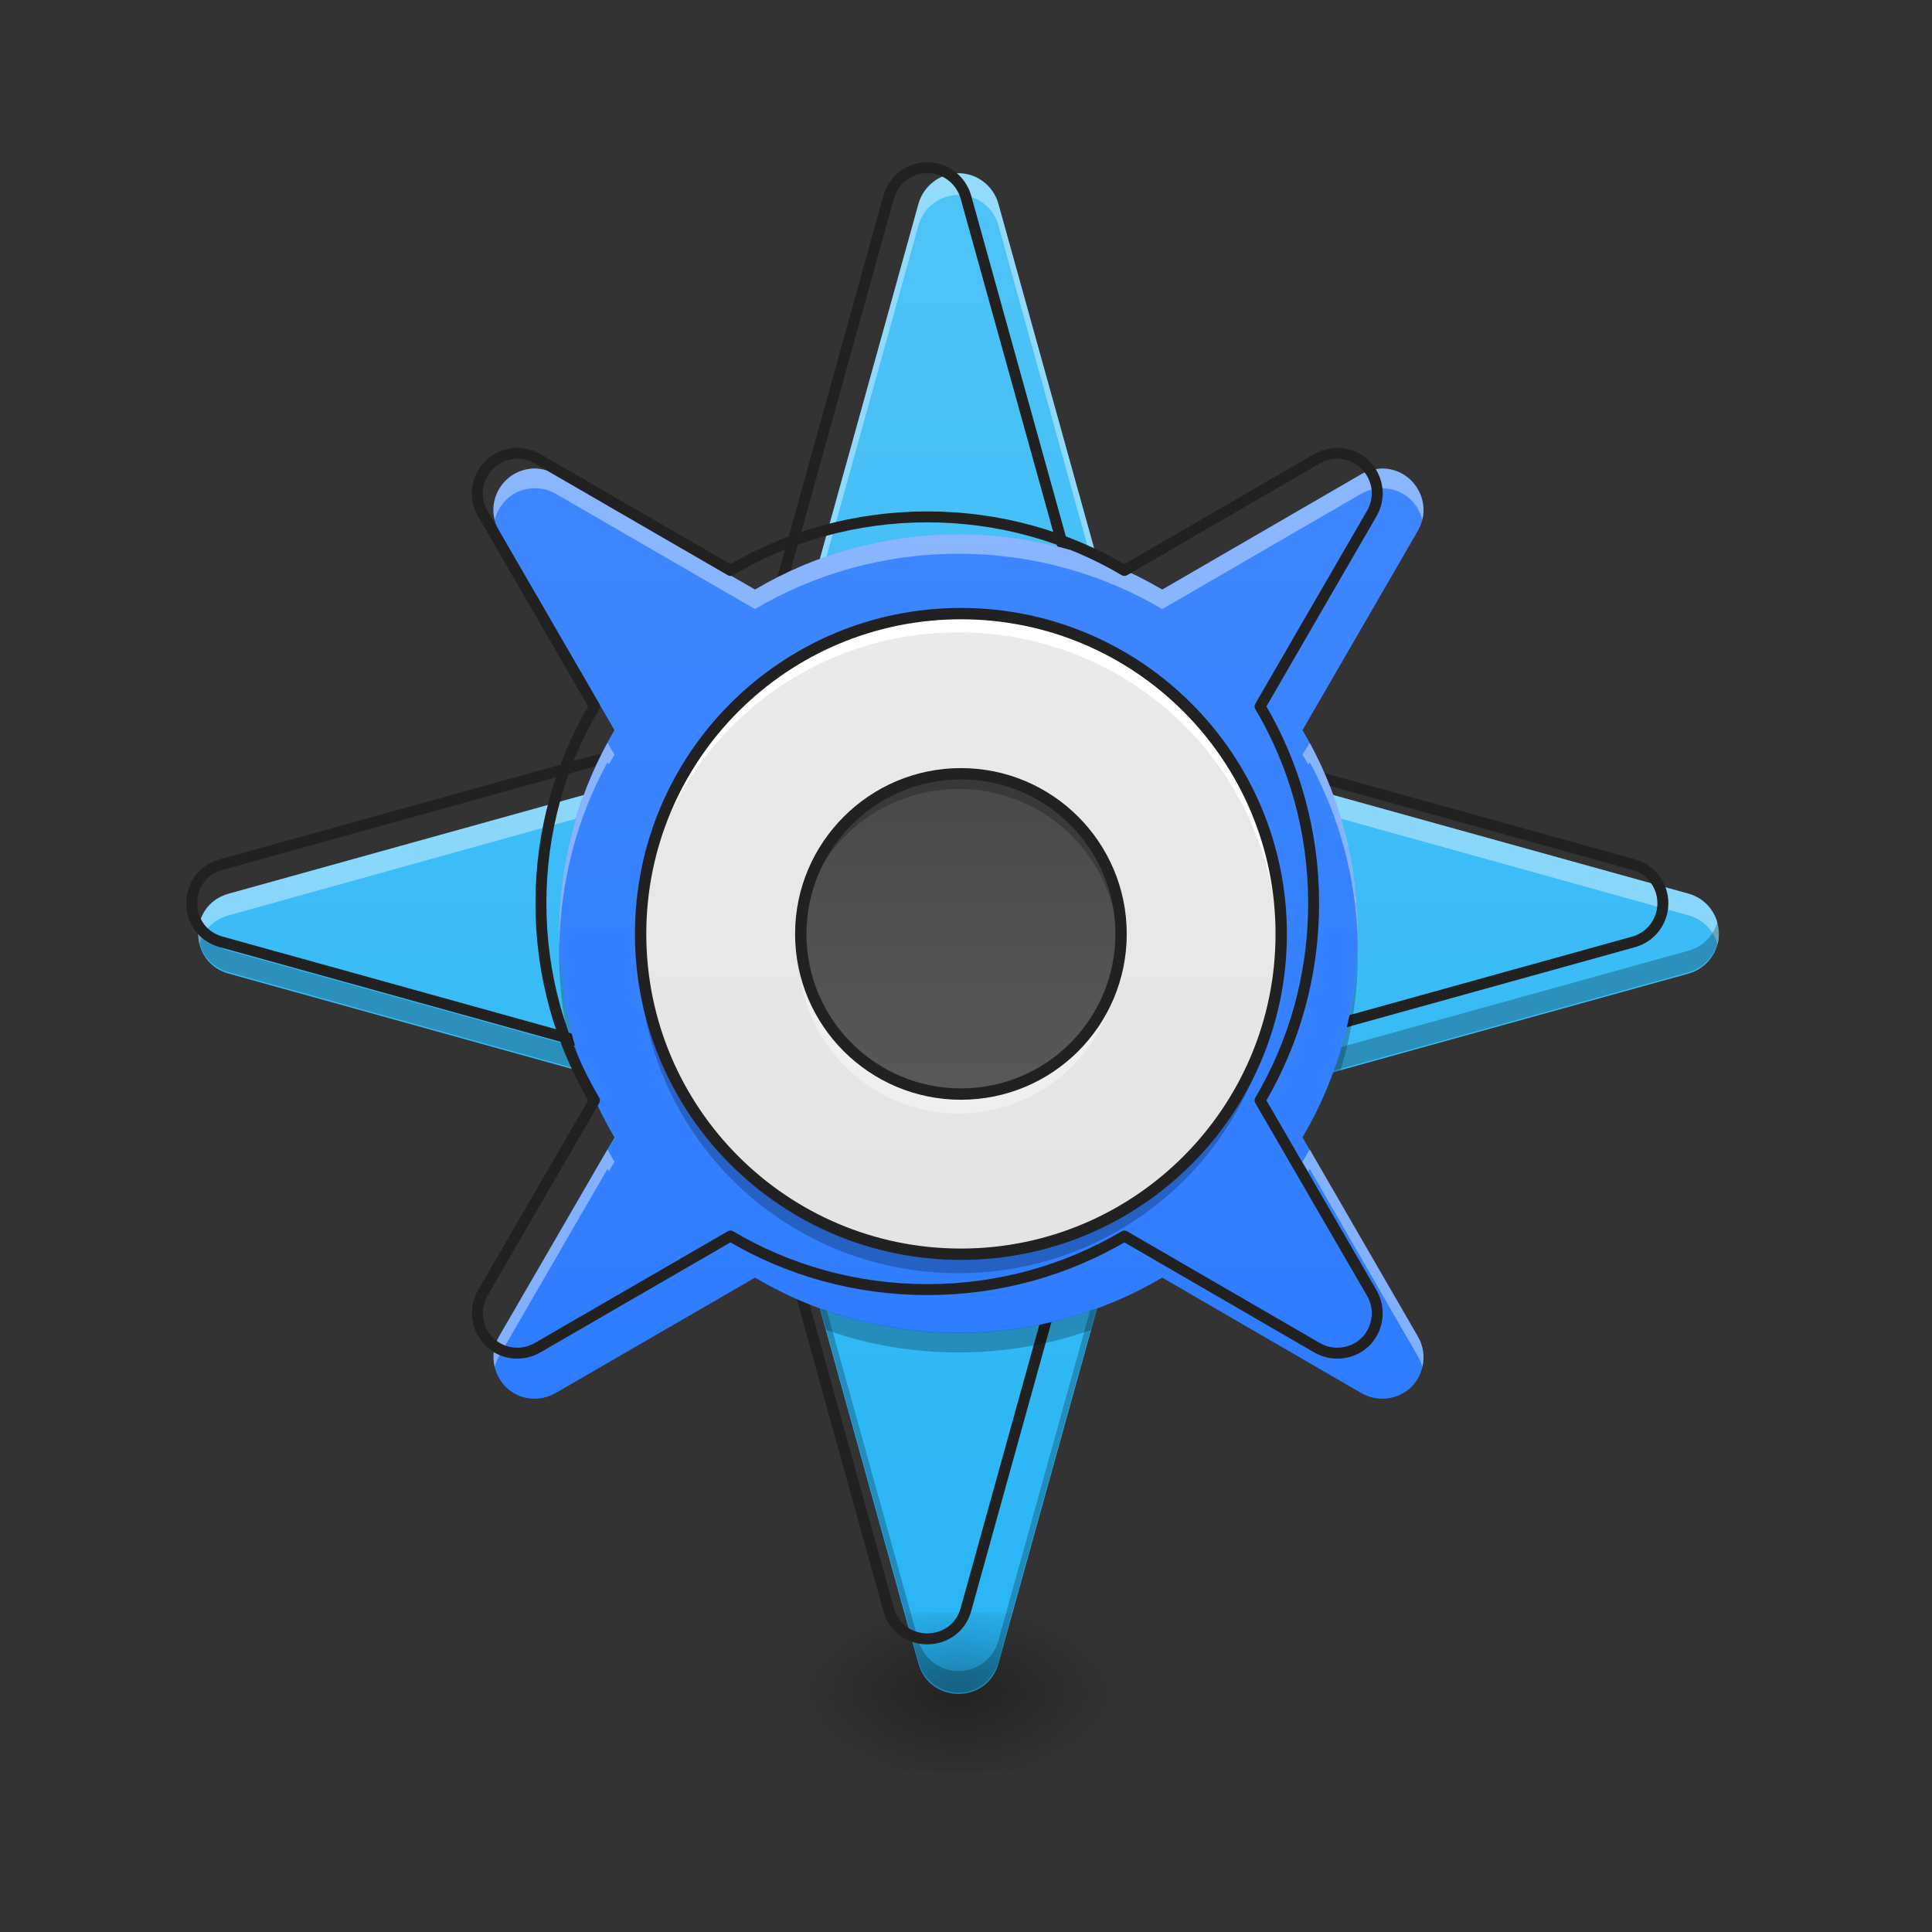 <?xml version="1.0" encoding="UTF-8"?>
<svg xmlns="http://www.w3.org/2000/svg" xmlns:xlink="http://www.w3.org/1999/xlink" width="24px" height="24px" viewBox="0 0 24 24" version="1.1">
<rect x="0" y="0" width="24" height="24" fill="#333333" stroke="none"/>
<defs>
<linearGradient id="linear0" gradientUnits="userSpaceOnUse" x1="960" y1="1695.118" x2="960" y2="175.118" gradientTransform="matrix(0.012,0,0,0.012,0,0)">
<stop offset="0" style="stop-color:rgb(16.078%,71.373%,96.471%);stop-opacity:1;"/>
<stop offset="1" style="stop-color:rgb(30.98%,76.471%,96.863%);stop-opacity:1;"/>
</linearGradient>
<radialGradient id="radial0" gradientUnits="userSpaceOnUse" cx="450.909" cy="189.579" fx="450.909" fy="189.579" r="21.167" gradientTransform="matrix(0,-0.059,-0.105,-0,31.656,47.696)">
<stop offset="0" style="stop-color:rgb(0%,0%,0%);stop-opacity:0.314;"/>
<stop offset="0.222" style="stop-color:rgb(0%,0%,0%);stop-opacity:0.275;"/>
<stop offset="1" style="stop-color:rgb(0%,0%,0%);stop-opacity:0;"/>
</radialGradient>
<radialGradient id="radial1" gradientUnits="userSpaceOnUse" cx="450.909" cy="189.579" fx="450.909" fy="189.579" r="21.167" gradientTransform="matrix(-0,0.059,0.105,0,-7.841,-5.646)">
<stop offset="0" style="stop-color:rgb(0%,0%,0%);stop-opacity:0.314;"/>
<stop offset="0.222" style="stop-color:rgb(0%,0%,0%);stop-opacity:0.275;"/>
<stop offset="1" style="stop-color:rgb(0%,0%,0%);stop-opacity:0;"/>
</radialGradient>
<radialGradient id="radial2" gradientUnits="userSpaceOnUse" cx="450.909" cy="189.579" fx="450.909" fy="189.579" r="21.167" gradientTransform="matrix(-0,-0.059,0.105,-0,-7.841,47.696)">
<stop offset="0" style="stop-color:rgb(0%,0%,0%);stop-opacity:0.314;"/>
<stop offset="0.222" style="stop-color:rgb(0%,0%,0%);stop-opacity:0.275;"/>
<stop offset="1" style="stop-color:rgb(0%,0%,0%);stop-opacity:0;"/>
</radialGradient>
<radialGradient id="radial3" gradientUnits="userSpaceOnUse" cx="450.909" cy="189.579" fx="450.909" fy="189.579" r="21.167" gradientTransform="matrix(0,0.059,-0.105,0,31.656,-5.646)">
<stop offset="0" style="stop-color:rgb(0%,0%,0%);stop-opacity:0.314;"/>
<stop offset="0.222" style="stop-color:rgb(0%,0%,0%);stop-opacity:0.275;"/>
<stop offset="1" style="stop-color:rgb(0%,0%,0%);stop-opacity:0;"/>
</radialGradient>
<linearGradient id="linear1" gradientUnits="userSpaceOnUse" x1="283.633" y1="313.933" x2="283.633" y2="-249.1" gradientTransform="matrix(0.033,0,0,0.033,3.402,10.513)">
<stop offset="0" style="stop-color:rgb(16.078%,47.451%,100%);stop-opacity:1;"/>
<stop offset="1" style="stop-color:rgb(26.667%,54.118%,100%);stop-opacity:1;"/>
</linearGradient>
<linearGradient id="linear2" gradientUnits="userSpaceOnUse" x1="254" y1="233.5" x2="254" y2="-168.667" gradientTransform="matrix(0.038,0,0,0.038,2.381,10.383)">
<stop offset="0" style="stop-color:rgb(87.843%,87.843%,87.843%);stop-opacity:1;"/>
<stop offset="1" style="stop-color:rgb(93.333%,93.333%,93.333%);stop-opacity:1;"/>
</linearGradient>
<linearGradient id="linear3" gradientUnits="userSpaceOnUse" x1="289.278" y1="-161.611" x2="289.278" y2="244.083" gradientTransform="matrix(0.019,0,0,0.019,7.144,10.991)">
<stop offset="0" style="stop-color:rgb(25.882%,25.882%,25.882%);stop-opacity:1;"/>
<stop offset="1" style="stop-color:rgb(38.039%,38.039%,38.039%);stop-opacity:1;"/>
</linearGradient>
</defs>
<g id="surface1">
<path style=" stroke:none;fill-rule:nonzero;fill:url(#linear0);" d="M 11.906 2.152 C 11.676 2.152 11.473 2.309 11.41 2.531 L 9.547 9.238 L 2.84 11.102 C 2.336 11.242 2.336 11.953 2.84 12.094 L 9.547 13.957 L 11.41 20.668 C 11.551 21.168 12.262 21.168 12.402 20.668 L 14.266 13.957 L 20.977 12.094 C 21.199 12.031 21.352 11.828 21.352 11.598 C 21.352 11.367 21.199 11.164 20.977 11.102 L 14.266 9.238 L 12.402 2.531 C 12.34 2.309 12.137 2.152 11.906 2.152 Z M 11.906 2.152 "/>
<path style=" stroke:none;fill-rule:nonzero;fill:url(#radial0);" d="M 11.906 21.027 L 13.891 21.027 L 13.891 20.031 L 11.906 20.031 Z M 11.906 21.027 "/>
<path style=" stroke:none;fill-rule:nonzero;fill:url(#radial1);" d="M 11.906 21.027 L 9.922 21.027 L 9.922 22.02 L 11.906 22.02 Z M 11.906 21.027 "/>
<path style=" stroke:none;fill-rule:nonzero;fill:url(#radial2);" d="M 11.906 21.027 L 9.922 21.027 L 9.922 20.031 L 11.906 20.031 Z M 11.906 21.027 "/>
<path style=" stroke:none;fill-rule:nonzero;fill:url(#radial3);" d="M 11.906 21.027 L 13.891 21.027 L 13.891 22.02 L 11.906 22.02 Z M 11.906 21.027 "/>
<path style=" stroke:none;fill-rule:nonzero;fill:rgb(100%,100%,100%);fill-opacity:0.392;" d="M 11.906 2.152 C 11.676 2.152 11.473 2.309 11.41 2.531 L 9.547 9.238 L 2.84 11.102 C 2.535 11.188 2.414 11.48 2.48 11.73 C 2.52 11.57 2.641 11.426 2.84 11.371 L 9.547 9.504 L 11.41 2.797 C 11.473 2.574 11.676 2.422 11.906 2.422 C 12.137 2.422 12.34 2.574 12.402 2.797 L 14.266 9.504 L 20.977 11.371 C 21.152 11.418 21.289 11.559 21.336 11.73 C 21.348 11.688 21.352 11.645 21.352 11.598 C 21.352 11.367 21.199 11.164 20.977 11.102 L 14.266 9.238 L 12.402 2.531 C 12.34 2.309 12.137 2.152 11.906 2.152 Z M 11.906 2.152 "/>
<path style=" stroke:none;fill-rule:nonzero;fill:rgb(0%,0%,0%);fill-opacity:0.235;" d="M 11.906 21.027 C 11.676 21.023 11.473 20.871 11.41 20.648 L 9.547 13.941 L 2.84 12.078 C 2.535 11.992 2.414 11.699 2.48 11.449 C 2.52 11.609 2.641 11.754 2.84 11.809 L 9.547 13.672 L 11.41 20.383 C 11.473 20.605 11.676 20.758 11.906 20.758 C 12.137 20.758 12.34 20.605 12.402 20.383 L 14.266 13.672 L 20.977 11.809 C 21.152 11.762 21.289 11.621 21.336 11.449 C 21.348 11.492 21.352 11.535 21.352 11.582 C 21.352 11.812 21.199 12.016 20.977 12.078 L 14.266 13.941 L 12.402 20.648 C 12.34 20.871 12.137 21.027 11.906 21.027 Z M 11.906 21.027 "/>
<path style="fill:none;stroke-width:11.339;stroke-linecap:round;stroke-linejoin:round;stroke:rgb(12.941%,12.941%,12.941%);stroke-opacity:1;stroke-miterlimit:4;" d="M 959.908 173.527 C 941.327 173.527 924.951 186.124 919.912 204.075 L 769.69 744.811 L 228.955 895.033 C 188.328 906.37 188.328 963.688 228.955 975.025 L 769.69 1125.247 L 919.912 1666.298 C 931.25 1706.609 988.567 1706.609 999.905 1666.298 L 1150.126 1125.247 L 1691.177 975.025 C 1709.128 969.986 1721.411 953.61 1721.411 935.029 C 1721.411 916.448 1709.128 900.072 1691.177 895.033 L 1150.126 744.811 L 999.905 204.075 C 994.866 186.124 978.489 173.527 959.908 173.527 Z M 959.908 173.527 " transform="matrix(0.012,0,0,0.012,0,0)"/>
<path style=" stroke:none;fill-rule:nonzero;fill:url(#linear1);" d="M 6.641 5.82 C 6.246 5.824 6 6.25 6.199 6.594 L 7.633 9.07 C 7.195 9.809 6.945 10.676 6.945 11.598 C 6.945 12.523 7.195 13.387 7.633 14.129 L 6.199 16.602 C 6.082 16.805 6.117 17.059 6.281 17.227 C 6.445 17.391 6.699 17.422 6.902 17.305 L 9.379 15.871 C 10.117 16.309 10.984 16.559 11.906 16.559 C 12.832 16.559 13.695 16.309 14.438 15.871 L 16.91 17.305 C 17.113 17.422 17.367 17.391 17.535 17.227 C 17.699 17.059 17.73 16.805 17.613 16.602 L 16.18 14.129 C 16.617 13.387 16.867 12.523 16.867 11.598 C 16.867 10.676 16.617 9.809 16.18 9.07 L 17.613 6.594 C 17.812 6.25 17.566 5.82 17.168 5.82 C 17.078 5.824 16.988 5.848 16.91 5.891 L 14.438 7.324 C 13.695 6.887 12.832 6.637 11.906 6.637 C 10.984 6.637 10.117 6.887 9.379 7.324 L 6.902 5.891 C 6.828 5.848 6.742 5.824 6.656 5.82 C 6.652 5.82 6.645 5.82 6.641 5.82 Z M 6.641 5.82 "/>
<path style=" stroke:none;fill-rule:nonzero;fill:url(#linear2);" d="M 11.906 7.629 C 14.098 7.629 15.875 9.406 15.875 11.598 C 15.875 13.789 14.098 15.566 11.906 15.566 C 9.715 15.566 7.938 13.789 7.938 11.598 C 7.938 9.406 9.715 7.629 11.906 7.629 Z M 11.906 7.629 "/>
<path style=" stroke:none;fill-rule:nonzero;fill:url(#linear3);" d="M 11.906 9.613 C 13.004 9.613 13.891 10.504 13.891 11.598 C 13.891 12.695 13.004 13.582 11.906 13.582 C 10.812 13.582 9.922 12.695 9.922 11.598 C 9.922 10.504 10.812 9.613 11.906 9.613 Z M 11.906 9.613 "/>
<path style=" stroke:none;fill-rule:nonzero;fill:rgb(0%,0%,0%);fill-opacity:0.235;" d="M 11.906 9.613 C 10.809 9.613 9.922 10.5 9.922 11.598 C 9.922 11.629 9.922 11.66 9.926 11.691 C 9.973 10.637 10.84 9.801 11.906 9.801 C 12.977 9.801 13.84 10.637 13.891 11.691 C 13.891 11.66 13.891 11.629 13.891 11.598 C 13.891 10.5 13.008 9.613 11.906 9.613 Z M 11.906 9.613 "/>
<path style=" stroke:none;fill-rule:nonzero;fill:rgb(100%,100%,100%);fill-opacity:0.392;" d="M 11.906 13.832 C 10.809 13.832 9.922 12.945 9.922 11.848 C 9.922 11.816 9.922 11.785 9.926 11.754 C 9.973 12.809 10.84 13.645 11.906 13.645 C 12.977 13.645 13.84 12.809 13.891 11.754 C 13.891 11.785 13.891 11.816 13.891 11.848 C 13.891 12.945 13.008 13.832 11.906 13.832 Z M 11.906 13.832 "/>
<path style="fill:none;stroke-width:3;stroke-linecap:round;stroke-linejoin:round;stroke:rgb(12.941%,12.941%,12.941%);stroke-opacity:1;stroke-miterlimit:4;" d="M 253.976 -9.936 C 277.39 -9.936 296.305 9.062 296.305 32.393 C 296.305 55.807 277.39 74.722 253.976 74.722 C 230.645 74.722 211.646 55.807 211.646 32.393 C 211.646 9.062 230.645 -9.936 253.976 -9.936 Z M 253.976 -9.936 " transform="matrix(0.047,0,0,0.047,0,10.079)"/>
<path style=" stroke:none;fill-rule:nonzero;fill:rgb(100%,100%,100%);fill-opacity:0.392;" d="M 6.641 5.82 C 6.297 5.824 6.066 6.148 6.145 6.457 C 6.199 6.242 6.387 6.066 6.641 6.066 C 6.645 6.066 6.652 6.066 6.656 6.066 C 6.742 6.066 6.828 6.09 6.902 6.133 L 9.379 7.566 C 10.117 7.129 10.984 6.879 11.906 6.879 C 12.832 6.879 13.695 7.129 14.438 7.566 L 16.91 6.133 C 16.988 6.09 17.078 6.066 17.168 6.066 C 17.422 6.062 17.617 6.242 17.668 6.457 C 17.746 6.148 17.512 5.82 17.168 5.82 C 17.078 5.824 16.988 5.848 16.91 5.891 L 14.438 7.324 C 13.695 6.887 12.832 6.637 11.906 6.637 C 10.984 6.637 10.117 6.887 9.379 7.324 L 6.902 5.891 C 6.828 5.848 6.742 5.824 6.656 5.82 C 6.652 5.82 6.645 5.82 6.641 5.82 Z M 7.547 9.227 C 7.164 9.93 6.945 10.738 6.945 11.598 C 6.945 11.641 6.945 11.68 6.949 11.719 C 6.969 10.902 7.18 10.137 7.547 9.469 L 7.562 9.496 C 7.586 9.457 7.609 9.414 7.633 9.375 Z M 16.27 9.227 L 16.18 9.375 C 16.207 9.414 16.227 9.457 16.25 9.496 L 16.27 9.469 C 16.633 10.137 16.848 10.902 16.867 11.719 C 16.867 11.68 16.867 11.637 16.867 11.598 C 16.867 10.738 16.652 9.93 16.27 9.227 Z M 7.547 14.277 L 6.199 16.602 C 6.133 16.723 6.113 16.855 6.145 16.98 C 6.156 16.934 6.176 16.891 6.199 16.848 L 7.547 14.52 C 7.551 14.531 7.559 14.543 7.562 14.551 L 7.633 14.434 C 7.602 14.383 7.574 14.328 7.547 14.277 Z M 16.27 14.277 C 16.242 14.328 16.211 14.383 16.18 14.434 L 16.25 14.551 C 16.258 14.543 16.262 14.531 16.27 14.52 L 17.613 16.848 C 17.641 16.891 17.656 16.934 17.668 16.98 C 17.699 16.855 17.684 16.723 17.613 16.602 Z M 16.27 14.277 "/>
<path style=" stroke:none;fill-rule:nonzero;fill:rgb(0%,0%,0%);fill-opacity:0.235;" d="M 6.949 11.719 C 6.945 11.758 6.945 11.797 6.945 11.836 C 6.945 12.344 7.023 12.836 7.16 13.297 L 7.254 13.32 C 7.066 12.82 6.961 12.281 6.949 11.719 Z M 16.867 11.719 C 16.855 12.281 16.746 12.82 16.562 13.32 L 16.652 13.297 C 16.793 12.836 16.867 12.344 16.867 11.836 C 16.867 11.797 16.867 11.758 16.867 11.719 Z M 10.184 16.25 L 10.262 16.52 C 10.773 16.703 11.328 16.801 11.906 16.801 C 12.484 16.801 13.039 16.703 13.555 16.52 L 13.629 16.25 C 13.094 16.449 12.512 16.555 11.906 16.555 C 11.301 16.555 10.723 16.449 10.184 16.25 Z M 10.184 16.25 "/>
<path style=" stroke:none;fill-rule:nonzero;fill:rgb(100%,100%,100%);fill-opacity:1;" d="M 11.906 7.629 C 9.707 7.629 7.938 9.398 7.938 11.598 C 7.938 11.637 7.938 11.676 7.941 11.711 C 8 9.566 9.746 7.855 11.906 7.855 C 14.066 7.855 15.816 9.566 15.875 11.711 C 15.875 11.676 15.875 11.637 15.875 11.598 C 15.875 9.398 14.105 7.629 11.906 7.629 Z M 11.906 7.629 "/>
<path style=" stroke:none;fill-rule:nonzero;fill:rgb(0%,0%,0%);fill-opacity:0.235;" d="M 11.906 15.816 C 9.707 15.816 7.938 14.047 7.938 11.848 C 7.938 11.809 7.938 11.77 7.941 11.734 C 8 13.879 9.746 15.59 11.906 15.59 C 14.066 15.59 15.816 13.879 15.875 11.734 C 15.875 11.77 15.875 11.809 15.875 11.848 C 15.875 14.047 14.105 15.816 11.906 15.816 Z M 11.906 15.816 "/>
<path style="fill:none;stroke-width:11.339;stroke-linecap:round;stroke-linejoin:round;stroke:rgb(12.941%,12.941%,12.941%);stroke-opacity:1;stroke-miterlimit:4;" d="M 535.382 469.247 C 503.574 469.561 483.733 503.889 499.795 531.603 L 615.374 731.269 C 580.102 790.791 559.947 860.705 559.947 935.029 C 559.947 1009.667 580.102 1079.267 615.374 1139.104 L 499.795 1338.455 C 490.347 1354.831 493.181 1375.302 506.408 1388.844 C 519.635 1402.071 540.106 1404.59 556.482 1395.142 L 756.148 1279.563 C 815.67 1314.835 885.585 1334.991 959.908 1334.991 C 1034.547 1334.991 1104.147 1314.835 1163.983 1279.563 L 1363.334 1395.142 C 1379.711 1404.59 1400.181 1402.071 1413.723 1388.844 C 1426.95 1375.302 1429.47 1354.831 1420.022 1338.455 L 1304.442 1139.104 C 1339.715 1079.267 1359.87 1009.667 1359.87 935.029 C 1359.87 860.705 1339.715 790.791 1304.442 731.269 L 1420.022 531.603 C 1436.083 503.889 1416.243 469.247 1384.12 469.247 C 1376.876 469.561 1369.633 471.451 1363.334 474.915 L 1163.983 590.495 C 1104.147 555.223 1034.547 535.067 959.908 535.067 C 885.585 535.067 815.67 555.223 756.148 590.495 L 556.482 474.915 C 550.499 471.451 543.57 469.561 536.642 469.247 C 536.327 469.247 535.697 469.247 535.382 469.247 Z M 535.382 469.247 " transform="matrix(0.012,0,0,0.012,0,0)"/>
<path style="fill:none;stroke-width:3;stroke-linecap:round;stroke-linejoin:round;stroke:rgb(12.941%,12.941%,12.941%);stroke-opacity:1;stroke-miterlimit:4;" d="M 253.976 -52.266 C 300.721 -52.266 338.634 -14.352 338.634 32.393 C 338.634 79.139 300.721 117.052 253.976 117.052 C 207.23 117.052 169.317 79.139 169.317 32.393 C 169.317 -14.352 207.23 -52.266 253.976 -52.266 Z M 253.976 -52.266 " transform="matrix(0.047,0,0,0.047,0,10.079)"/>
</g>
</svg>
